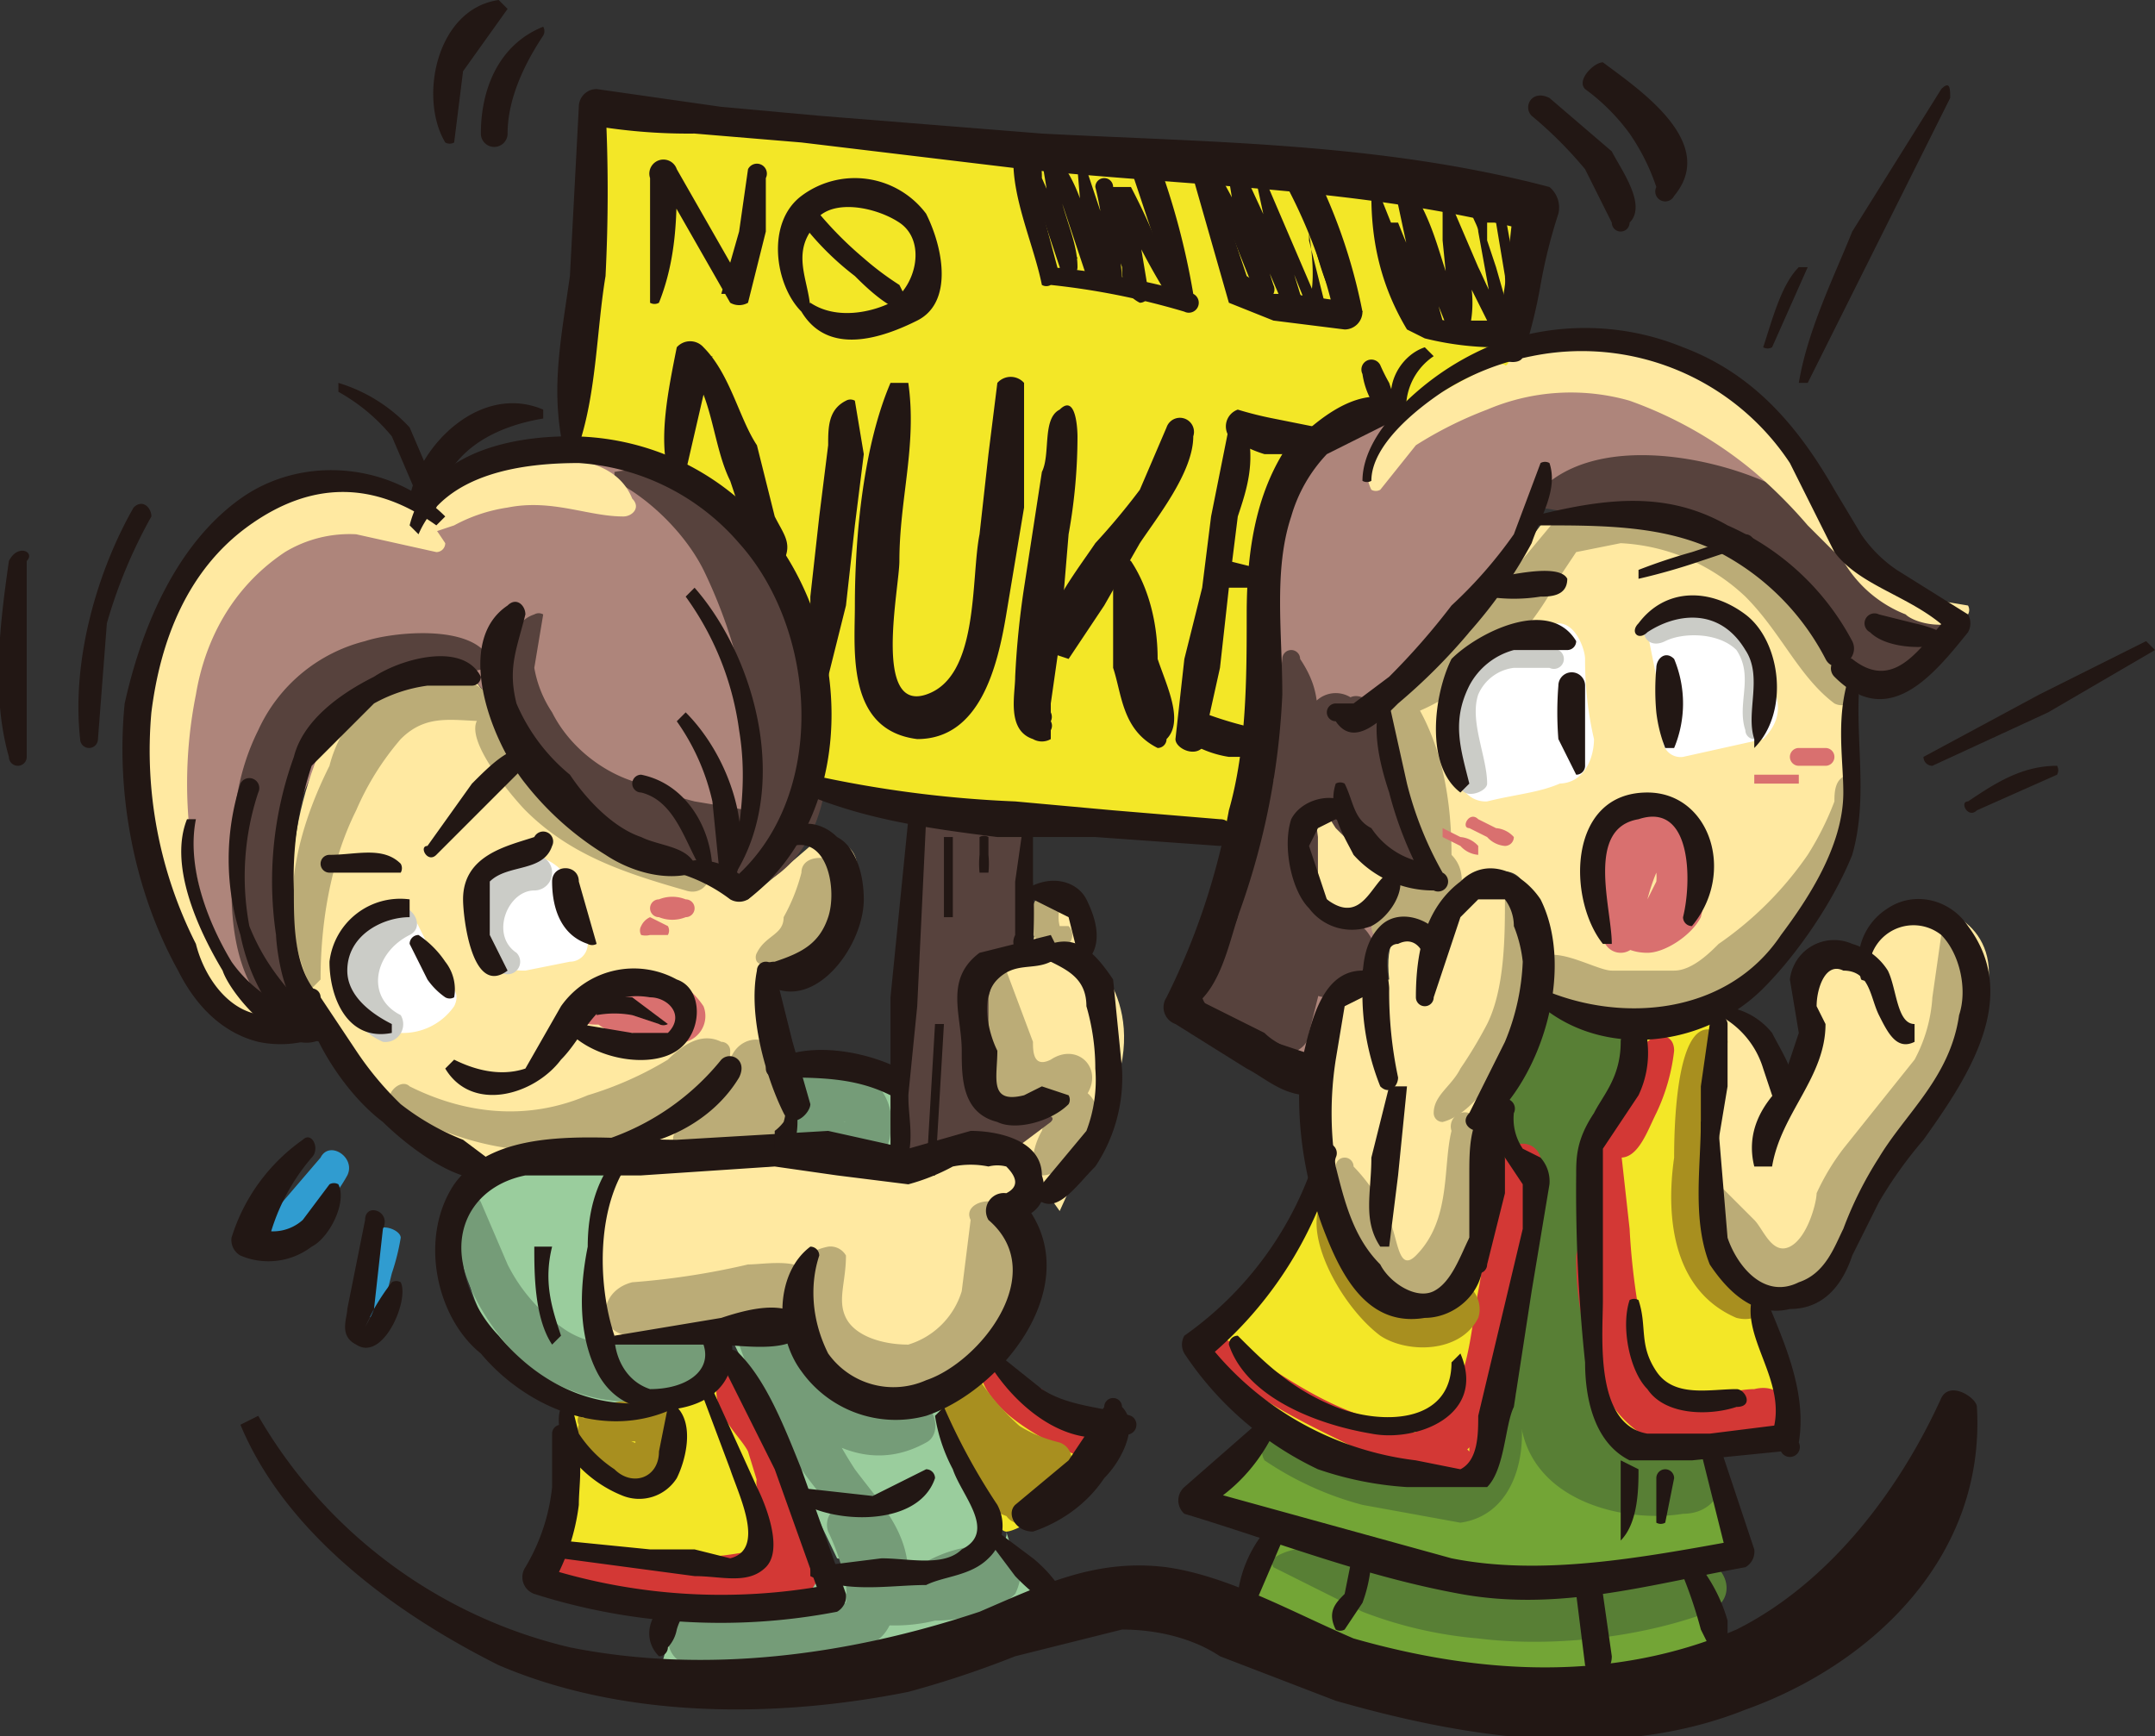 <svg xmlns="http://www.w3.org/2000/svg" viewBox="0 0 242 195"><rect x="0" y="0" width="242" height="195" fill="#333333" stroke="none"/><defs><style>.cls-1{fill:#ae857b}.cls-2{fill:#9acd9d}.cls-3{fill:#ffe9a1}.cls-4{fill:#f3e727}.cls-6{fill:#587f35}.cls-7{fill:#d33835}.cls-8{fill:#a88f1f}.cls-9{fill:#759c78}.cls-10{fill:#bbac77}.cls-11{fill:#57423d}.cls-12{fill:#d9706f}.cls-13{fill:#fff}.cls-14{fill:#309cd0}.cls-15{fill:#cbccc7}.cls-16{fill:#221714}</style></defs><g id="Layer_2" data-name="Layer 2"><g id="圖"><path class="cls-1" d="M48 57S29 44 19 69c0 0-13 31 11 47l6-1s-9-11-1-28 18-11 18-11l5 6s9 13 21 16 5 3 5 3 14-12 8-27-18-32-44-17M156 46s-15-2-14 34c0 0-3 20-7 33l11 8s2-7 4-8 5-10 5-10-8 1-9-5 4-9 5-8 5 8 9 8-5-9-4-19c0 0 16-17 17-22 0 0 29 1 33 17 0 0 6 9 14-4l-11-8s-8-20-20-21-6-10-33 5"/><path class="cls-2" d="M68 128s-13 0-15 5-2 17 10 24c0 0 6 5 12 0 0 0 6 3 7-7l-14 1zM89 119l2 9 9 2 1-9-12-2zM105 157l7 13s0 3-4 5-14 0-14 0l-12-25 8-2s4 10 15 9"/><path class="cls-3" d="M53 76s-11-4-16 6-6 23-1 33 19 16 19 16 10-3 16-2 20-1 20-1l-4-18s7 0 9-9-5-6-5-6l-7 6-13-6c-5-2-18-19-18-19"/><path class="cls-3" d="M68 151l22-3s8 14 15 9 15-12 10-21c0 0 6-8-5-7l-10 1-29-1s-7 9-3 22"/><path class="cls-3" d="M119 124l-3 1h-3l-3-15 6-4 1-6s6-1 5 7c0 0 8 6 2 18l-5 11-5-7zM156 110s-10 1-8 14 8 28 15 19 5-20 5-20 10-15 4-21-10 3-10 3-7-4-6 5M193 113s9 5 8 9l3-6s-3-7 2-9 4 2 4 2 0-6 4-7 11 2 9 10-7 14-11 18c0 0-6 15-10 15s-8 0-10-10z"/><path class="cls-3" d="M151 90l-4 2v7l3 3h4l2 2 5 1 5-6s5-4 6 3a68 68 0 0 1 1 10s14 4 20 1 16-16 15-26 1-9-1-13-7-11-12-14-11-2-15-2-5-1-7 1l-6 8-7 7a16 16 0 0 0-4 5s2 16 4 18-1 1-1 1a18 18 0 0 1-8-8"/><path class="cls-4" d="M169 126s4 3 4 7l-4 29s-2 6-7 4-20-5-24-11l-3-5a25 25 0 0 0 8-8l6-12 3 9s3 8 7 7 9-1 8-9 3-9 2-11M185 114a45 45 0 0 1-5 15s-3 26 2 32 19-1 19-1 0-9-3-14-5-1-5-12a166 166 0 0 1 0-21zM82 152s12 19 11 25-32 0-32 0 5-14 2-20a13 13 0 0 0 9 2c3 0 9-3 10-7M105 157s6 15 8 15 12-7 12-11c-10-4-12-8-14-8s-6 4-6 4"/><path d="M142 160s19 10 23 5 8-32 8-32l-4-7 3-8 1-6 12 2-1 7-3 6s-3 7-2 18 0 18 7 18l7-1 3 11-5 2 3 10-11 6-47-9 5-3 1-7-8-4z" fill="#73a536"/><path class="cls-2" d="M113 172s2 7 4 8-30 10-30 10l-13-2 2-7 17-4s21-1 20-5"/><path class="cls-6" d="M143 176l4 2 6 3a47 47 0 0 0 13 3c8 1 18 0 26-3 4-2 1-7-3-6l-12 2a59 59 0 0 1-12 0 107 107 0 0 1-13-2c-2-1-6-2-9 0a1 1 0 0 0 0 1M142 164a36 36 0 0 0 11 5l11 2c7-1 8-10 6-15h-2l-1 7c-2 3-5 2-7 2l-16-4a2 2 0 0 0-2 3M173 114c-1 1 1 3 2 5a9 9 0 0 0 6 2 4 4 0 1 0 0-8h-4a23 23 0 0 0-3-1 1 1 0 0 0-1 2"/><path class="cls-6" d="M176 115c-4-1-7 4-8 7a12 12 0 0 0 3 10c3 3 8 1 9-2a11 11 0 0 0 1-6v2l1-4-8-2c-2 6-1 13-2 20s-3 14-1 21c2 8 12 10 18 9 6 0 6-9 0-8-3 0-6 0-9-2v-1h-1c-1-1 0 0 0 0v-3l1-17a55 55 0 0 1 0-8 24 24 0 0 1 0-5l2-4c2-5-5-8-8-3l-1 2q-1 1 0 0a21 21 0 0 0-3 4h10v-5c0-3-1-5-4-6"/><path class="cls-7" d="M81 154c-2 4 2 7 3 9l4 13 3 2-3-12-3 1c1 2 2 5 1 8 0 3-5 2-8 2a51 51 0 0 1-15-3l-1 4c5-1 10 0 14 1a48 48 0 0 0 14-2c2-1 1-4-1-4a44 44 0 0 1-14 2c-4-1-8-2-13-1a2 2 0 0 0 0 4c7 2 15 3 23 2s5-9 4-14a2 2 0 0 0-4 1l2 12a2 2 0 0 0 2 1c5-2 3-8 2-11-2-6-5-10-8-15a1 1 0 0 0-2 0M136 152c4 5 11 8 17 11 5 2 12 3 14-4 3-9 6-19 6-28a2 2 0 0 0-4-1c-2 4-2 10-3 15s-1 12-6 15a2 2 0 0 0-1 3c2 2 5 5 7 2a1 1 0 0 0-1-2l-3-3v3c6-3 6-9 7-15l2-9 2-7-4-1c0 8-3 17-5 24l-2 5c-3 2-7 0-9-1-6-2-11-6-16-9-1-1-2 1-1 2M180 129c-2 3-2 8-3 12a34 34 0 0 0 2 12c1 4 3 7 7 9 4 1 9 0 13-1 3-1 2-6-2-5-3 0-7 2-10 0-2-2-3-6-3-9a78 78 0 0 1-1-9l-1-9a1 1 0 0 0-2 0"/><path class="cls-7" d="M185 117a45 45 0 0 1-3 7l-2 5a1 1 0 0 0 2 1c2 0 3-3 4-5a22 22 0 0 0 2-7c0-2-2-2-3-1M166 163a3 3 0 0 0 1-1 3 3 0 0 0 0-1 1 1 0 0 0-1-1 2 2 0 0 0-1 0 2 2 0 0 0 0 1v2a1 1 0 0 0 1 0M110 154c1 5 8 8 12 10 3 1 4-4 1-4a29 29 0 0 1-6-4l-6-3a1 1 0 0 0-1 1"/><path class="cls-8" d="M65 160c-1 3 4 6 7 7a2 2 0 0 0 3-1 12 12 0 0 0 0-7 2 2 0 0 0-2-2 26 26 0 0 0-6 1 2 2 0 0 0 1 4 22 22 0 0 1 5 0l-2-3a13 13 0 0 1 0 6l3-2a35 35 0 0 1-5-2l-4-2a1 1 0 0 0 0 1M106 158c0 4 3 8 5 11 1 1 3 2 4 1a13 13 0 0 0 5-5 2 2 0 0 0-1-3c-4-1-7-3-9-7l-3 2a31 31 0 0 0 12 9l-1-2a8 8 0 0 1-5 4 2 2 0 0 0 1 3 10 10 0 0 0 7-5 2 2 0 0 0-1-2 28 28 0 0 1-10-9 2 2 0 0 0-3 2c2 4 5 7 10 9v-4l-5 3 4 1-7-10c-1-1-3 0-3 2M148 136c-1 4 3 11 7 14 3 2 9 2 11-2 1-3-3-6-4-3-2 4-6 0-7-2l-5-8c-1-1-2 0-2 1M193 116c-5-3-5 12-5 14-1 7 0 15 7 18 4 1 5-4 2-6-5-1-4-7-4-11v-7-6a1 1 0 0 0 0-2"/><path class="cls-9" d="M52 136c-2 6 3 14 8 18 6 4 14 5 19 0 2-1 0-5-2-4-5 1-10 2-14-1a19 19 0 0 1-6-7l-3-7a1 1 0 0 0-2 1M102 157c-3 0-5 0-8-2-3-1-4-4-6-6-1-3-6-1-5 2a64 64 0 0 0 7 14c2 3 7 8 7 12l5-1-4-6c-1-3-6-1-5 2a25 25 0 0 1 2 6 9 9 0 0 1 0 2l-4 1H78c-4 0-4 6 0 6a54 54 0 0 0 10 0c3 0 7 0 9-2 6-2 3-11 1-15l-5 2 4 7c1 2 5 1 5-2 0-5-3-8-6-12a54 54 0 0 1-7-16l-6 2c4 7 12 16 21 11 2-1 1-5-2-5"/><path class="cls-9" d="M96 182a19 19 0 0 0 9 0c3 0 7-1 9-3 1-2 1-5-1-5-3-1-7 0-10 2a18 18 0 0 0-7 5 1 1 0 0 0 0 1M94 128a9 9 0 0 0 1-4l-2 2c1 0 1 0 0 0a6 6 0 0 1 1 0s1 0 0 0a5 5 0 0 1 1 0c-1 0-1 0 0 0h-1c1 0 1 0 0 0 0-1 0 0 0 0v-1a3 3 0 0 1 0 1v-1c0 1 0 1 0 0 0 1 1 0 0 0-2 2-1 6 2 6a4 4 0 0 0 4-4 6 6 0 0 0-5-7 7 7 0 0 0-5 1 3 3 0 0 0-1 4 7 7 0 0 0 0 3 3 3 0 0 0 5 0"/><path class="cls-10" d="M77 129c4 0 7-3 9-6l-4 1a3 3 0 0 1 2 2l2-2h-5l2 4a13 13 0 0 0 4-9c0-3-4-3-5 0a9 9 0 0 1-2 6c-2 1-1 4 1 4h5a3 3 0 0 0 3-3 8 8 0 0 0-4-7 3 3 0 0 0-3 1 26 26 0 0 1-3 4 27 27 0 0 0-3 3c-1 1 0 2 1 2M71 150a67 67 0 0 0 12-2c3 0 8-1 8-4s-5-2-7-2a85 85 0 0 1-13 2c-4 1-4 6 0 6"/><path class="cls-10" d="M93 140c-5 1-5 6-3 10a11 11 0 0 0 10 6c9 0 18-12 13-20-1-2-5-1-4 1l-1 8a9 9 0 0 1-6 6c-3 0-6-1-7-3s0-4 0-7a2 2 0 0 0-2-1M110 111c0 4 0 9 2 12 3 3 8 3 10 0s-1-6-4-4c-2 1-2-1-2-2l-3-8c-1-1-3 0-3 2"/><path class="cls-10" d="M117 132c3 0 6-5 6-8a3 3 0 0 0-5-1l-1 4a8 8 0 0 0-1 5 1 1 0 0 0 1 0M116 102a3 3 0 0 0 1 4 1 1 0 0 0 2 0h-1a1 1 0 0 0 2-2h-1l1 1a2 2 0 0 0-1-1 4 4 0 0 1 0-2 1 1 0 0 0-3 0M44 124c6 4 14 6 21 5a33 33 0 0 0 11-4c3-1 6-3 6-7a1 1 0 0 0-1-1c-2-1-4 0-6 2a39 39 0 0 1-9 4c-7 3-14 2-20-1-1-1-3 1-2 2M85 108c2 2 6 0 8-2s3-6 1-9c-1-1-4-1-4 1a21 21 0 0 1-2 5c0 2-2 2-3 4a1 1 0 0 0 0 1M56 79c-3-3-7-5-11-3s-7 6-8 10c-4 8-6 17-2 25l1-1c0-6 1-13 4-19a31 31 0 0 1 5-8c3-3 6-2 10-2a2 2 0 0 0 1-2"/><path class="cls-10" d="M55 80c-5 1 3 10 4 11 5 5 11 7 18 9 3 1 4-4 1-4a58 58 0 0 1-13-5 26 26 0 0 1-5-4c-2-1-5-4-4-6a1 1 0 0 0-1-1M159 80c5-2 9-6 12-9a36 36 0 0 0 4-6l2-3 5-1a22 22 0 0 1 14 6c4 4 6 9 10 12 2 1 4-2 3-4-5-3-7-9-11-12a26 26 0 0 0-16-6l-7 1-5 6a40 40 0 0 1-5 7l-8 6a2 2 0 0 0 2 3"/><path class="cls-10" d="M156 80l2 9c1 3 0 7 2 9a1 1 0 0 0 2 0 2 2 0 0 0 1-2c0-6-1-12-4-17-1-1-3-1-3 1M163 127c-1 4 0 10-4 14-2 2-2-2-3-4a20 20 0 0 0-4-6 1 1 0 0 0-2 0c0 6 2 19 11 16 6-3 7-15 5-21a1 1 0 0 0-3 1"/><path class="cls-10" d="M162 126c4-1 8-8 9-12 2-4 3-10-1-14a1 1 0 0 0-1 1c0 4 0 10-2 14a49 49 0 0 1-3 5c-1 2-3 3-3 5a1 1 0 0 0 1 1M218 105l-1 7a17 17 0 0 1-2 7l-8 10a26 26 0 0 0-3 5c0 1-1 5-3 6s-3-2-4-3l-4-4a1 1 0 0 0-1 0c-1 2 0 4 1 6l3 6a7 7 0 0 0 8 0l4-7c2-6 7-10 11-15 2-5 4-13 1-18a1 1 0 0 0-2 0"/><path class="cls-11" d="M55 74c-2-4-11-3-14-2a18 18 0 0 0-12 10c-3 6-3 12-3 18 0 5 1 11 5 14a2 2 0 0 0 3-2 42 42 0 0 1-2-13c0-4 0-9 2-14a15 15 0 0 1 9-8 26 26 0 0 1 7-1l5-1a1 1 0 0 0 0-1M60 69c-3 1-3 5-3 8a18 18 0 0 0 3 9 23 23 0 0 0 9 7c3 2 8 4 12 4 3 0 6-3 3-6l-6-1a43 43 0 0 1-6-2c-4-1-8-4-10-8a13 13 0 0 1-2-5l1-6a1 1 0 0 0-1 0"/><path class="cls-11" d="M69 54c4 2 8 6 10 10a57 57 0 0 1 4 11 40 40 0 0 1-1 23 1 1 0 0 0 2 2c11-4 10-19 7-28a40 40 0 0 0-3-7l-6-6c-4-3-8-7-13-6v1M144 86l-3 5a21 21 0 0 0-2 6l-1 7-1 3v2q-1 2 0 0h3v3l1-1-2 2c-1-1-1 0 0 0l1 2 3 3c1 1 4 0 4-2l1-4 1-5 2 4a17 17 0 0 0 3-4c1-2-2-4-4-3a19 19 0 0 0-4 4c-1 2 1 4 3 4 5 0 8-7 2-9-7-3-8 7-9 12l5-2c-2-2-7-9-11-5-4 3 1 9 5 8 5-1 6-9 7-13v-9l-1-8a2 2 0 0 0-3-1"/><path class="cls-11" d="M159 96l-4-6a13 13 0 0 1-2-8l-5 1a27 27 0 0 1 5 11l5-1a53 53 0 0 1-3-12c0-2-3-4-4-2l-8 11 5 1v-9c0-3 0-5-2-8a1 1 0 0 0-2 0l-1 8v9c0 3 3 3 4 1l7-10-4-1a72 72 0 0 0 3 13c0 3 5 2 5-1a30 30 0 0 0-5-13 3 3 0 0 0-6 2 18 18 0 0 0 3 11c2 2 5 5 8 5a1 1 0 0 0 1-2M173 57l18 3a31 31 0 0 1 13 9l4 6c2 2 5 3 7 1 2-1 3-4 3-7-1-3-5-3-8-4l-1 5a21 21 0 0 1 9 1l1-1c-2-3-6-4-9-5a2 2 0 0 0-1 4c0 1 3 3 2 1v1l2-1-1-3a16 16 0 0 0-3-6 29 29 0 0 0-11-7c-7-3-19-5-25 1a1 1 0 0 0 0 2"/><path class="cls-10" d="M161 97l-1 2a14 14 0 0 1-3 0 4 4 0 0 0-3 5 2 2 0 0 0 2 2 8 8 0 0 0 1-1l2-1c0 1 0 0 0 0a5 5 0 0 0 2 0 5 5 0 0 0 2-1c1-2 2-5 0-7a1 1 0 0 0-2 1M172 109c0 4 8 6 12 6a15 15 0 0 0 13-5 43 43 0 0 0 8-12 59 59 0 0 0 3-6v-5c-2 0-2 2-2 3a33 33 0 0 1-3 6 39 39 0 0 1-10 10c-1 1-3 3-5 3h-7c-2 0-8-4-9 0"/><path class="cls-3" d="M30 114l-5-7a38 38 0 0 1-3-9 51 51 0 0 1 0-20c1-6 4-12 10-16a14 14 0 0 1 8-2l9 2a1 1 0 0 0 1-1c-2-3-4-6-7-7a17 17 0 0 0-11 1c-7 3-12 10-14 18a53 53 0 0 0 0 24c1 7 4 16 11 19a1 1 0 0 0 1-2"/><path class="cls-3" d="M48 60l3-1a18 18 0 0 1 6-2c5-1 9 1 13 1 1 0 2-1 1-2-2-5-9-5-14-4-3 0-11 3-10 8a1 1 0 0 0 1 0M155 55l4-5a44 44 0 0 1 8-4 24 24 0 0 1 16-1 46 46 0 0 1 14 8 55 55 0 0 1 6 6l6 6h1l-6-9a61 61 0 0 0-6-8 29 29 0 0 0-18-9c-7-1-13 1-19 5-4 2-9 7-7 11a1 1 0 0 0 1 0"/><path class="cls-3" d="M207 63a14 14 0 0 0 7 6c1 1 5 2 7 0a1 1 0 0 0 0-1l-6-1-7-5a1 1 0 0 0-1 1"/><path class="cls-12" d="M66 115a8 8 0 0 0 2 0l-2-1c2 2 3 2 5 2 2 1 4 2 6 1a3 3 0 0 0 2-4c-2-3-5-4-8-3a8 8 0 0 0-4 1 5 5 0 0 0-1 2 1 1 0 0 0 0 2M184 105a8 8 0 0 0 1-4 22 22 0 0 1 1-3v-1h-1a6 6 0 0 0 1 1 5 5 0 0 1 0 1l-1 2c0 1 0 0 0 0v-1c-2-2-4 0-4 2-1 3 1 5 4 5 2 0 5-2 6-4 1-4 1-11-4-12-3-1-5 1-7 4v10a2 2 0 0 0 4 0"/><path class="cls-13" d="M45 113c-1-1-2-2-1-4l3-3h-3l3 5 1-2a2 2 0 0 0-2 1h-3a2 2 0 0 1 0 3c0 1 0 3 2 3a7 7 0 0 0 6-3c1-2-1-3-3-3a8 8 0 0 1-3 2l2 3a6 6 0 0 0-1-7 2 2 0 0 0-3 0 3 3 0 0 0 1 4h5a2 2 0 0 0 1-2l-3-6a2 2 0 0 0-1-1c-4 0-6 3-7 6 0 3 2 7 5 7a1 1 0 0 0 1-3M58 109a8 8 0 0 0 1-4v-4h1l1 5 2-3-5 1 3 2a13 13 0 0 1 0-5l-4 1a8 8 0 0 1 1 2c1 3 6 1 5-2a11 11 0 0 0-2-4 3 3 0 0 0-5 2 19 19 0 0 0 0 7c0 2 2 2 3 2l5-1a2 2 0 0 0 2-2c0-3 0-5-2-7a6 6 0 0 0-6-3 5 5 0 0 0-4 5l1 7 3 1M177 84c-3-2-8-1-11 0l3 1 1-5c1-1 1-2 3-2l-3-4a22 22 0 0 0 1 12l4-6h-2v1c0-3-4-4-6-3a5 5 0 0 0 0 7c2 2 5 3 8 3s4-3 4-5a39 39 0 0 1-1-9c0-1-1-4-3-4l-6 1a15 15 0 0 0-5 5c-2 3-2 9 0 12a3 3 0 0 0 3 2c4-1 7-1 10-3a2 2 0 0 0 0-3M185 71l1 5 1 6a2 2 0 0 0 2 3l9-2c2-2 2-4 1-6s-1-5-3-7l-8-1 1 4c1-1 1 2 1 2l1 3 1-1c1 0 2 0 1-1a3 3 0 0 1 0-1c1 0 1 0 0 0a2 2 0 0 1 1 0 2 2 0 0 0 2-1c2-4-4-5-6-2s-2 9 2 10c5 1 4-7 3-10-2-3-6-6-9-2-1 1-1 3 1 4 2 0 6-1 7 2a15 15 0 0 1 1 2l-1 1a29 29 0 0 1-5 1l2 2c0-4 0-9-4-12a1 1 0 0 0-2 1"/><path class="cls-14" d="M31 139a9 9 0 0 0 5-3 18 18 0 0 0 3-4c1-2-2-4-3-2l-6 7a1 1 0 0 0 1 2M43 147l1-4a25 25 0 0 0 1-4c0-1-3-2-3 0a25 25 0 0 0-1 4v4a1 1 0 0 0 2 0"/><path class="cls-15" d="M187 72c2-1 6-1 8 1 2 3 0 6 1 9a1 1 0 0 0 2 0l1-7a7 7 0 0 0-3-5 10 10 0 0 0-11 0c-1 1 0 3 2 2zM167 88c0-3-2-7-1-10a5 5 0 0 1 4-3h4a1 1 0 0 0 1-2c-3-2-8-1-10 2-3 4-2 9-1 13 0 2 3 1 3 0zM45 114c-4-2-3-7 1-9 2-1 0-4-2-3a8 8 0 0 0-1 15 2 2 0 0 0 2-3zM58 107c-3-2-1-7 2-7a2 2 0 0 0 0-4c-6 0-9 10-4 13a1 1 0 0 0 2-2z"/><path class="cls-4" d="M91 89l49 5 3-34c1-6 8-14 14-13 0 0 11-7 12-6s5-18 5-18L68 13c-2 0-3 37-3 37s14 3 17 7 5 3 7 10l3 11a64 64 0 0 1-1 11z"/><path class="cls-11" d="M102 92v37h12l4-3c1-1-2-1-4-1s-1 2-2-1l-1-6v-6l1-4 3-1 1-14c1-2-14-2-14-2"/><path class="cls-16" d="M57 68c-6 4-2 15 2 20a34 34 0 0 0 9 8c3 2 7 3 10 2a1 1 0 0 0 0-1c-1-2-4-2-6-3-3-1-6-4-8-7a21 21 0 0 1-6-8c-1-4 0-6 1-10 0-1-1-2-2-1z"/><path class="cls-16" d="M47 60c3-7 12-8 18-8a26 26 0 0 1 18 9c9 10 10 29-1 38h2c-2-2-5-3-8-2v1a18 18 0 0 1 6 3 2 2 0 0 0 2 0c13-10 12-32 0-44a29 29 0 0 0-20-8c-7 0-16 2-18 10l1 1z"/><path class="cls-16" d="M76 81a25 25 0 0 1 4 9l1 10a1 1 0 0 0 1 0c3-6 0-15-5-20l-1 1zM34 112c1 5 5 11 9 14 2 2 9 8 13 6a1 1 0 0 0 0-1l-4-3a28 28 0 0 1-7-4 36 36 0 0 1-5-6l-4-6a1 1 0 0 0-2 0zM49 96l6-6 5-5c0-1 0-2-1-1-2 0-4 2-6 4l-5 7c-1 0 0 2 1 1zM57 109l-2-4v-6c2-2 6-1 7-4a1 1 0 0 0-2-1c-3 1-8 2-8 7 0 2 1 11 5 8zM62 99c0 3 1 6 4 7a1 1 0 0 0 1 0l-2-7c0-2-3-2-3 0z"/><path class="cls-16" d="M46 101a8 8 0 0 0-9 7c0 4 2 9 7 8v-1c-2-1-5-3-5-6 0-4 4-6 7-6v-2zM46 106l2 4a8 8 0 0 0 2 2 1 1 0 0 0 1 0 5 5 0 0 0-1-4 11 11 0 0 0-3-3 1 1 0 0 0-1 1zM37 98h8a1 1 0 0 0 0-1c-2-2-5-1-8-1a1 1 0 0 0 0 2zM47 58v-1 1z"/><path class="cls-16" d="M50 58c-6-6-16-7-23-2S16 70 14 79c-1 10 1 21 6 30 2 4 5 7 9 8a12 12 0 0 0 5 0l2-1-1-1h-1l-4-1c-4 0-7-4-8-8a48 48 0 0 1-5-26c1-8 4-16 11-21s14-5 21 0l1-1z"/><path class="cls-16" d="M36 112c-3-3-3-8-3-12a40 40 0 0 1 2-14l7-7a17 17 0 0 1 6-2h5a1 1 0 0 0 1-1c-2-4-9-2-12 0-4 2-8 5-9 9a41 41 0 0 0-2 20c0 1 1 11 5 8v-1zM38 44a21 21 0 0 1 6 5l3 7a1 1 0 0 0 2-1l-3-7a18 18 0 0 0-8-5v1z"/><path class="cls-16" d="M49 57c1-6 6-9 12-10v-1c-7-3-14 4-15 10 0 1 2 2 3 1zM77 67a33 33 0 0 1 6 15c1 6 0 11-1 17 7-10 3-25-4-33l-1 1zM72 89c4 1 5 6 7 9h1c0-5-3-10-8-11a1 1 0 0 0 0 2zM27 88a28 28 0 0 0 0 17c1 5 4 11 9 12l1-1c-4-4-7-7-9-12a30 30 0 0 1 1-15 1 1 0 0 0-2-1zM76 157c-8 2-15-1-20-7a15 15 0 0 1-4-8c-1-5 2-9 7-10h13l15-1 7 1 8 1a23 23 0 0 0 5-2 10 10 0 0 1 4 0 4 4 0 0 1 2 0q2 2 0 3a2 2 0 0 0-2 3c7 6-1 16-7 18a9 9 0 0 1-11-3c-2-4-2-8-1-11a1 1 0 0 0-1-1c-4 3-4 10-1 14a13 13 0 0 0 14 5c9-3 19-16 10-25l-1 3c3 0 5-2 4-5 0-4-5-5-8-5l-7 2-9-2-17 1c-8 0-20-2-25 5-4 6-2 15 3 19 5 6 14 10 22 6a1 1 0 0 0 0-1z"/><path class="cls-16" d="M69 151h11c3 0 8 1 10-1a1 1 0 0 0 0-2c-2-2-6-1-9 0l-12 2a1 1 0 0 0 0 1z"/><path class="cls-16" d="M70 129c-3 3-4 7-4 11-1 5-1 10 1 14s6 5 10 4 6-4 5-8c0-2-3-1-3 1 1 3-2 5-6 5-3-1-4-4-4-6-2-6-2-15 2-20l-1-1zM50 120c3 5 10 3 13-1 3-3 4-8 10-7 2 0 4 2 2 4h-4l-6-1a1 1 0 0 0-1 1c3 3 9 4 12 2s3-7 0-8a10 10 0 0 0-13 3l-4 7c-3 1-6 0-8-1l-1 1zM89 95c4-1 5 5 4 8s-3 4-6 5c-2 0-2 2 0 3 5 2 10-5 10-10 0-3-1-6-3-7-2-2-5-2-6 0l1 1z"/><path class="cls-16" d="M85 109c-1 5 1 12 3 16 1 2 3 0 3-1l-2-7-2-8a1 1 0 0 0-2 0zM68 129c6 0 12-3 15-8 1-2-1-3-2-2a28 28 0 0 1-13 9 1 1 0 0 0 0 1z"/><path class="cls-16" d="M88 123a5 5 0 0 1 0 3 5 5 0 0 1-1 1v2a1 1 0 0 0-1 0l-1 1a1 1 0 0 0 1 1c4 0 4-6 3-8h-1zM87 121c5 0 9 0 13 2 2 1 3-3 1-3-4-2-10-3-14-1a1 1 0 0 0 0 2zM21 92c-2 5 1 12 4 17 1 3 8 11 12 7a1 1 0 0 0 0-1l-5-2a15 15 0 0 1-6-5c-3-5-5-11-4-16h-1z"/><path class="cls-12" d="M72 105a2 2 0 0 0 1 0h2a1 1 0 0 0 0-1l-2-1a2 2 0 0 0-1 1 1 1 0 0 0 0 1zM74 103a4 4 0 0 0 3 0 1 1 0 0 0 0-2 4 4 0 0 0-3 0 1 1 0 0 0 0 2z"/><path class="cls-16" d="M67 114a11 11 0 0 1 4 0l3 1a1 1 0 0 0 1 0l-4-3a6 6 0 0 0-4 1v1zM154 54c0-4 5-8 8-10a29 29 0 0 1 10-4 28 28 0 0 1 29 12l5 10c3 4 9 5 13 9v-2c-3 3-6 9-11 5-2-1-3 1-2 2 6 6 11 0 15-5a2 2 0 0 0 0-2l-8-5a15 15 0 0 1-4-4l-3-5c-4-7-9-13-17-16a29 29 0 0 0-22 0 31 31 0 0 0-10 7c-2 2-4 5-4 8a1 1 0 0 0 1 0z"/><path class="cls-16" d="M173 59c7 0 14 0 20 3a28 28 0 0 1 12 12c1 2 4 0 3-2a29 29 0 0 0-14-13c-7-4-14-3-22-1a1 1 0 0 0 1 1z"/><path class="cls-16" d="M173 52l-3 8a50 50 0 0 1-7 8 79 79 0 0 1-7 8l-4 3h-2a1 1 0 0 0 0 2c2 3 5 0 7-2a66 66 0 0 0 8-8 53 53 0 0 0 7-10c1-3 3-6 2-9a1 1 0 0 0-1 0zM156 46c-8-1-14 7-15 14l-1 21-3 18-2 9-1 5c3-2 4-7 5-10l3-18a82 82 0 0 0 1-14c0-5-1-11 2-16s6-6 11-8a1 1 0 0 0 0-1zM185 71c3-2 8-3 11 2 2 3 0 7 1 10v1c4-4 3-12-1-15s-9-3-12 1c-1 1 0 2 1 1z"/><path class="cls-16" d="M186 75a27 27 0 0 0 0 5 16 16 0 0 0 1 4h1a13 13 0 0 0 0-10c-1-1-2 0-2 1z"/><path class="cls-12" d="M197 88h5v-1h-5v1z"/><path class="cls-16" d="M207 96zM165 88c-1-4-2-7 0-11a8 8 0 0 1 5-4h6a1 1 0 0 0 1-1c-3-5-11-1-14 2-2 4-3 12 1 15l1-1zM175 77a38 38 0 0 0 0 6l2 4a1 1 0 0 0 1-1v-4-5a1 1 0 0 0-3 0z"/><path class="cls-12" d="M202 86h3a1 1 0 0 0 0-2h-3a1 1 0 0 0 0 2z"/><path class="cls-16" d="M210 71c2 2 7 2 9 1a1 1 0 0 0-1-1 13 13 0 0 0-3-1l-4-1a1 1 0 0 0-1 2zM158 47a7 7 0 0 1 3-7l-1-1c-3 1-5 5-3 8a1 1 0 0 0 1 0zM184 65a70 70 0 0 0 7-2l6-2a1 1 0 0 0-1-1l-6 2a64 64 0 0 0-6 2v1zM167 67a19 19 0 0 0 6 0c1 0 3 0 3-2-1-2-8 0-9 0v2zM208 75c-2 5-1 10-1 14 0 6-4 12-7 16-6 9-18 10-27 6l-1 1c7 7 19 6 26-1 4-4 8-10 10-15 2-7 0-14 1-21h-1z"/><path class="cls-16" d="M181 106c0-4-3-13 3-14 6-2 6 7 5 11a1 1 0 0 0 1 1c5-6 2-15-5-15-9 0-9 12-5 17h1zM157 121a46 46 0 0 1-1-10c0-1-1-5 1-5 2-1 3 1 3 2a1 1 0 0 0 2 0c2-3-4-7-7-4-2 2-2 5-2 7a28 28 0 0 0 2 11c1 1 2 0 2-1z"/><path class="cls-16" d="M161 112l3-9 2-2h3a5 5 0 0 1 1 3 15 15 0 0 1 1 4 26 26 0 0 1-2 9l-4 8c-1 1 0 2 1 2 7-5 11-18 7-26-2-3-6-5-9-2-4 3-5 8-5 13a1 1 0 0 0 2 0zM156 122l-2 8c0 4-1 7 1 10h1l1-8 1-10h-2z"/><path class="cls-16" d="M167 124c-2 2-2 5-2 8v10a1 1 0 0 0 2 0l2-8v-10a1 1 0 0 0-2 0z"/><path class="cls-16" d="M155 110a1 1 0 0 0-2-1c-5 0-6 7-7 11a42 42 0 0 0 3 19c2 5 5 10 11 9 4 0 8-4 6-9h-1c-1 2-2 5-4 6s-5-1-6-3c-3-3-4-7-5-11a39 39 0 0 1 0-12l1-6 4-2a1 1 0 0 0 0-1zM217 86l13-6 12-7-1-1-12 6-13 7a1 1 0 0 0 1 1zM182 117c0 4-2 6-3 8-2 3-2 5-2 7a184 184 0 0 0 1 21c0 4 1 9 5 11h7l10-1a1 1 0 0 0 2-1c1-6-2-12-4-17h-1c-2 5 4 10 2 16l1-1-8 1h-7c-6-1-5-11-5-15v-9-8l4-6a11 11 0 0 0 1-6 1 1 0 0 0-3 0z"/><path class="cls-16" d="M168 124a7 7 0 0 0 1 6l2 3v5l-5 21c0 2 0 5-2 6l-5-1a35 35 0 0 1-24-14v3a44 44 0 0 0 15-23 1 1 0 0 0-2-1 39 39 0 0 1-15 21 2 2 0 0 0 0 2 37 37 0 0 0 15 13 38 38 0 0 0 10 2h9c2-2 2-7 3-9l2-13 2-12a4 4 0 0 0-1-3l-2-1a6 6 0 0 1-1-4 1 1 0 0 0-2-1zM134 112c-1 3 3 5 6 6 2 2 7 4 9 2a1 1 0 0 0 0-1l-6-2c-2-1-7-2-8-5a1 1 0 0 0-1 0zM155 79c-1 3 0 7 1 10a42 42 0 0 0 4 10l1-2a9 9 0 0 1-7-4c-2-1-2-3-3-5a1 1 0 0 0-1 0c-1 3 1 6 2 8a12 12 0 0 0 9 4 1 1 0 0 0 1-2 40 40 0 0 1-4-10l-2-9a1 1 0 0 0-1 0z"/><path class="cls-16" d="M151 90c-2-1-5 0-6 2-1 3 0 8 2 10a6 6 0 0 0 7 2c2-1 4-4 3-6a1 1 0 0 0-1 0c-2 1-3 6-7 3l-2-6 1-2 2-1a1 1 0 0 0 1-2z"/><path class="cls-12" d="M162 94l2 1a3 3 0 0 0 2 1v-1a3 3 0 0 0-2-1l-2-1v1zM165 93l2 1a3 3 0 0 0 2 1 1 1 0 0 0 1-1 3 3 0 0 0-2-1l-2-1c-1-1-2 1-1 1z"/><path class="cls-16" d="M222 91l9-4a1 1 0 0 0 0-1c-4 0-7 2-10 4-1 0 0 2 1 1zM102 92l-2 20v19l1 1c2-3 1-6 1-9l1-10 1-21a1 1 0 0 0-2 0zM115 92l-1 7v7l2-1a9 9 0 0 1-1-1h-1a9 9 0 0 1 0 1c-1 2 2 3 2 1a57 57 0 0 0 0-7v-7h-1z"/><path class="cls-16" d="M90 89c7 3 14 4 22 5h11l14 1c1 0 2-3 0-3l-12-1-11-1a130 130 0 0 1-23-3l-1 2zM65 50c2-6 2-13 3-19a188 188 0 0 0 0-19l-2 2a64 64 0 0 0 12 1l12 1 25 3c19 2 38 2 57 7l-2-3-1 9-1 7c0 2 3 2 3 1a57 57 0 0 0 2-8 59 59 0 0 1 2-8 3 3 0 0 0-1-3c-19-5-38-5-57-6l-25-2-11-1-14-2a2 2 0 0 0-2 2l-1 19c-1 7-2 12-1 18a1 1 0 0 0 2 1z"/><path class="cls-16" d="M74 34c2-5 2-10 2-14h-2l8 14a2 2 0 0 0 2 0l2-8v-6a1 1 0 0 0-2-1l-1 7-2 7h3l-8-14a1 1 0 0 0-3 1v14a1 1 0 0 0 1 0zM91 35c0-3-2-6 0-9 1-4 7-3 10-1s2 7-1 9c-2 1-6 2-9 0l-1 1c3 5 9 3 13 1s3-8 1-12a10 10 0 0 0-14-2c-4 3-3 10 0 13a1 1 0 0 0 1 0z"/><path class="cls-16" d="M90 25a32 32 0 0 0 6 6c1 1 4 4 6 4a1 1 0 0 0 0-1l-1-2a33 33 0 0 1-4-3 41 41 0 0 1-5-5c-1-1-2-1-2 1zM95 45c-2 1-2 3-2 5l-1 8-1 9v8a1 1 0 0 0 2 1l2-8 1-9 1-8-1-6a1 1 0 0 0-1 0zM77 53l3-13-3 1c3 3 3 9 5 13l2 6 3 4a1 1 0 0 0 1-1c1-2 0-3-1-5l-2-8c-2-3-3-8-6-11a2 2 0 0 0-3 0c-1 5-2 10-1 14a1 1 0 0 0 2 0z"/><path class="cls-16" d="M100 43c-3 7-4 17-4 25 0 5-1 14 7 15 7 0 9-8 10-14l2-12v-8-6a2 2 0 0 0-3 0l-1 8-1 9c-1 5 0 16-6 18s-3-12-3-15c0-7 2-13 1-20h-2zM119 46c-2 1-1 5-2 7l-2 13a97 97 0 0 0-1 10c0 2-1 6 2 7a2 2 0 0 0 2 0v-1a1 1 0 0 0 0-1 1 1 0 0 0-2-1v1l2-1h-1l1 2v-1-2l1-7 1-12a62 62 0 0 0 1-11s0-5-2-3z"/><path class="cls-16" d="M131 48l-3 7a78 78 0 0 1-5 6c-2 3-6 8-6 12l3 1 4-6 4-7c2-3 6-8 6-12a1 1 0 0 0-3-1z"/><path class="cls-16" d="M125 63v12c1 3 1 7 5 9a1 1 0 0 0 1-1c2-2 0-6-1-9 0-4-1-8-3-11a2 2 0 0 0-2 0zM138 48l-2 10-1 8-2 8-1 9c0 1 2 2 3 1l2-9 1-9 1-8c1-3 2-6 1-10a1 1 0 0 0-2 0z"/><path class="cls-16" d="M138 49a13 13 0 0 0 4 2h6a2 2 0 0 0 0-3l-5-1a40 40 0 0 1-4-1 2 2 0 0 0-1 3zM138 66h4a1 1 0 0 0 0-2l-4-1c-2 0-2 2-1 3zM133 83a12 12 0 0 0 5 2h4v-3a42 42 0 0 1-7-2c-1 0-3 2-2 3zM118 105l-8 2c-4 3-2 7-2 11 0 3 0 7 4 8 2 1 6 0 8-2a1 1 0 0 0 0-1l-3-1-2 1c-4 1-3-2-3-5-1-2-2-6 0-8s4-1 6-2a1 1 0 0 0 1-1l-1-2z"/><path class="cls-16" d="M118 108c2 1 4 2 4 5a25 25 0 0 1 1 7 16 16 0 0 1-1 7l-5 6c-1 0-2 2 0 2 2 1 4-2 6-4a18 18 0 0 0 3-11l-1-10c-2-3-4-5-7-4a1 1 0 0 0 0 2z"/><path class="cls-16" d="M116 101l4 2 1 4a1 1 0 0 0 1 1c2-2 1-5 0-7s-4-3-7-1a1 1 0 0 0 1 1zM111 153c3 5 9 10 15 8a1 1 0 0 0 1-2c-3-1-7-1-10-3l-5-4a1 1 0 0 0-1 1zM172 13a46 46 0 0 1 6 6l3 6a1 1 0 0 0 2 0c2-2-1-6-2-8l-7-6c-2-1-3 1-2 2zM178 10a23 23 0 0 1 5 5 24 24 0 0 1 3 6 1 1 0 0 0 2 1c5-6-4-12-8-15-1 0-3 2-2 3zM191 163l3 12 1-2c-11 2-22 4-32 2l-29-8v3c4-2 7-5 9-9a1 1 0 0 0-2-1l-8 7a2 2 0 0 0 0 3c10 3 20 7 31 9s21-1 32-3a2 2 0 0 0 1-2l-4-12a1 1 0 0 0-2 1z"/><path class="cls-16" d="M182 164v9c2-2 2-6 2-8l-2-1zM186 166v5a1 1 0 0 0 1 0l1-5a1 1 0 0 0-2 0zM114 16c-1 5 2 11 3 16a1 1 0 0 0 1 0 83 83 0 0 1 15 3 1 1 0 0 0 1-2 83 83 0 0 0-4-15c-1-1-3 0-3 1l5 15 2-1a87 87 0 0 0-16-3l1 1-4-15a1 1 0 0 0-2 0zM134 20l2 7 2 7 5 2 8 1a2 2 0 0 0 2-2 62 62 0 0 0-6-17c-1-1-4 0-3 2a59 59 0 0 1 6 16l2-2-7-1h-2l-3-2-4-12a1 1 0 0 0-2 1zM154 22c0 5 1 10 4 15l2 1a34 34 0 0 0 9 1 1 1 0 0 0 0-3h-6c-3 0-3-1-4-4l-4-10h-1z"/><path class="cls-16" d="M115 18l2 6 2 6a1 1 0 0 0 2 0c0-4-3-8-2-12l-1 1 4 12h2l-2-12h-1l3 12a1 1 0 0 0 2 0l-1-10h-2l3 9c0 1 0 3 2 4a1 1 0 0 0 1-1l-2-12h-2a74 74 0 0 0 6 12h1a74 74 0 0 0-5-12h-2l2 12 2-1c-2-1-2-4-2-5l-2-6a1 1 0 0 0-2 0 34 34 0 0 1 1 10h2l-4-12h-1l1 12h2c-2-5-2-9-5-13h-2l2 12 2-1-4-9c0-1 0-3-2-3v1zM135 18l6 15a1 1 0 0 0 2-1 88 88 0 0 1-3-12h-2l6 14a1 1 0 0 0 2-1l-4-13h-1l6 15h2l-2-8v-2c1 4 2 9 5 11l1-1-4-7c0-2-1-5-3-7v1c1 3 2 9 1 12h1l-6-14a1 1 0 0 0-1 0l3 14 2-1-6-13h-2a77 77 0 0 0 3 13l2-1a114 114 0 0 0-7-14h-1zM156 25a96 96 0 0 0 4 12c1 1 3 0 2-1a139 139 0 0 1-3-13h-2l6 15 2-1a13 13 0 0 0 0-6l-2-7-1-1 3 9 3 6a1 1 0 0 0 2-1l-2-7-1-3v-2h1l1 6a10 10 0 0 0 1 4h1l-2-11c0-1-1-3-3-2s0 3 0 4l2 11 2-1c-2-1-3-4-4-6l-3-7a1 1 0 0 0-1 0v4l1 10 2-1c-3-4-3-9-6-14a1 1 0 0 0-2 1l3 14 2-1a113 113 0 0 1-5-11h-1zM81 153l6 12 5 14 1-1a66 66 0 0 1-32-2l1 2a24 24 0 0 0 3-9c0-3 1-7-2-9a1 1 0 0 0-1 1v6a22 22 0 0 1-3 9 2 2 0 0 0 1 3 69 69 0 0 0 34 2 2 2 0 0 0 1-2l-5-14c-2-5-4-10-7-13-1-1-2 0-2 1z"/><path class="cls-16" d="M105 159a19 19 0 0 0 2 6c1 3 5 7 1 9-2 2-6 1-9 1l-8 1v1c4 2 9 1 13 1 2-1 5-1 7-3a5 5 0 0 0 1-6 71 71 0 0 1-6-11l-1 1z"/><path class="cls-16" d="M89 168c3 3 14 4 16-2a1 1 0 0 0-1-1l-6 3-9-1s-1 0 0 0zM124 158l-4 6-6 5c-1 1 0 3 2 3 3-1 6-3 8-6 2-2 4-6 2-8a1 1 0 0 0-2 0zM79 157l3 8c1 3 4 9 0 10l-4-1h-5l-10-1v2l15 2c3 0 6 1 8-1s0-7-1-9l-5-11-1 1z"/><path class="cls-16" d="M64 157c-2 1-1 4-1 5a14 14 0 0 0 7 6 5 5 0 0 0 6-2c1-2 2-6 0-8a1 1 0 0 0-1 0l-1 5c0 3-3 4-5 2a14 14 0 0 1-4-4l-1-4zM138 151c2 6 10 9 16 10 5 1 13-2 10-9l-1 1c0 7-8 7-13 5s-8-5-11-8a1 1 0 0 0-1 1zM183 146c-1 3 0 8 2 10 2 3 7 3 10 2 2 0 1-2 0-2-3 0-7 1-9-2s-1-5-2-8a1 1 0 0 0-1 0zM199 131c1-6 6-10 6-16l-1-2c0-2 1-5 3-4 3 0 3 3 4 5s2 4 4 3v-2c-2 0-2-4-3-6a7 7 0 0 0-4-3 5 5 0 0 0-7 4l1 6-2 6c-2 2-4 5-3 9h2z"/><path class="cls-16" d="M210 110a5 5 0 0 1 8-5c2 2 3 6 2 9-1 7-6 11-9 16a42 42 0 0 0-4 8c-1 2-2 5-5 6-4 2-7-2-8-5l-1-12c0-1-1-2-2-1 0 5-1 11 1 16 2 3 5 6 9 5 4 0 6-3 7-6l3-6a48 48 0 0 1 5-7c5-7 11-16 5-24-2-3-6-4-9-2a7 7 0 0 0-3 8 1 1 0 0 0 1 0z"/><path class="cls-16" d="M193 114a10 10 0 0 1 5 6l1 3a1 1 0 0 0 2-1c1-1-1-4-2-6a8 8 0 0 0-6-3 1 1 0 0 0 0 1z"/><path class="cls-16" d="M192 115l-1 7v6a1 1 0 0 0 2 0l1-6v-7c0-1-2-2-2 0zM157 45c-5-2-10 3-13 6-3 5-4 11-4 18s0 15-2 22a79 79 0 0 1-7 21 2 2 0 0 0 1 3l8 5c2 1 4 3 7 3a1 1 0 0 0 1-2c-1-3-4-3-6-5l-8-4v2a83 83 0 0 0 10-36c0-7-1-14 1-20a17 17 0 0 1 4-7l8-4a1 1 0 0 0 0-2z"/><path class="cls-16" d="M153 42a9 9 0 0 0 1 3 7 7 0 0 0 2 1h1l-1-3a21 21 0 0 1-1-2 1 1 0 0 0-2 1zM106 94v9h1v-9h-1zM110 94v2a10 10 0 0 0 0 2h1a10 10 0 0 0 0-2v-2a1 1 0 0 0-1 0zM105 115l-1 17h1l1-17h-1zM203 43l4-8 4-8 8-16c0-1 0-2-1-1l-10 16c-2 5-5 11-6 17h1zM199 39l4-9h-1c-2 2-3 6-4 9a1 1 0 0 0 1 0zM51 16l1-8 5-7-1-1c-7 1-9 11-6 16a1 1 0 0 0 1 0zM57 15c0-4 2-8 4-11a1 1 0 0 0 0-1c-5 2-7 7-7 12a1 1 0 0 0 3 0zM34 128a21 21 0 0 0-8 11 2 2 0 0 0 1 2 8 8 0 0 0 8-1c2-1 4-5 3-7a1 1 0 0 0-1 0l-3 4a5 5 0 0 1-5 1l1 2a23 23 0 0 1 5-10c1-1 0-3-1-2zM41 137l-2 10c0 1-1 3 1 4 3 2 6-5 5-7a1 1 0 0 0-1 0 25 25 0 0 0-2 3 12 12 0 0 1-1 2l1-2 1-9c1-2-2-3-2-1zM60 140c0 3 0 8 2 11l1-1c-1-3-2-6-1-10h-2zM111 173l3 4a24 24 0 0 0 5 4 1 1 0 0 0 1-1 15 15 0 0 0-4-5l-4-3-1 1zM75 180c-2 1-3 4-1 6a1 1 0 0 0 1-1 4 4 0 0 0 1-2 6 6 0 0 1 1-2 1 1 0 0 0-2-1zM142 172a14 14 0 0 0-3 7c-1 1 2 2 2 1l3-7c1-1-1-3-2-1zM152 174l-1 5c-1 1-2 2-1 4a1 1 0 0 0 1 0l2-3a16 16 0 0 0 1-6 1 1 0 0 0-2 0zM177 179l1 8c1 2 3 1 3-1l-1-7c0-2-3-1-3 0zM189 177a50 50 0 0 1 2 6l2 4a1 1 0 0 0 1 0v-5a18 18 0 0 0-3-6c-1-1-2 0-2 1z"/><path class="cls-16" d="M27 160c5 12 17 21 29 27 14 6 31 6 46 3a111 111 0 0 0 12-4l12-3c4 0 8 1 11 3l13 5c14 4 31 7 46 1 14-5 27-17 26-34 0-1-3-3-4-1-5 11-13 21-23 26-14 6-29 5-43 1-7-3-14-7-21-8-8-1-14 2-21 5-15 5-31 7-46 4a55 55 0 0 1-35-26l-2 1zM15 57c-4 7-7 17-6 26a1 1 0 0 0 2 0l1-13a56 56 0 0 1 5-12c0-1-1-2-2-1zM1 63c-1 7-2 15 0 22a1 1 0 0 0 2 0V63c1-1-1-2-2 0z"/></g></g></svg>